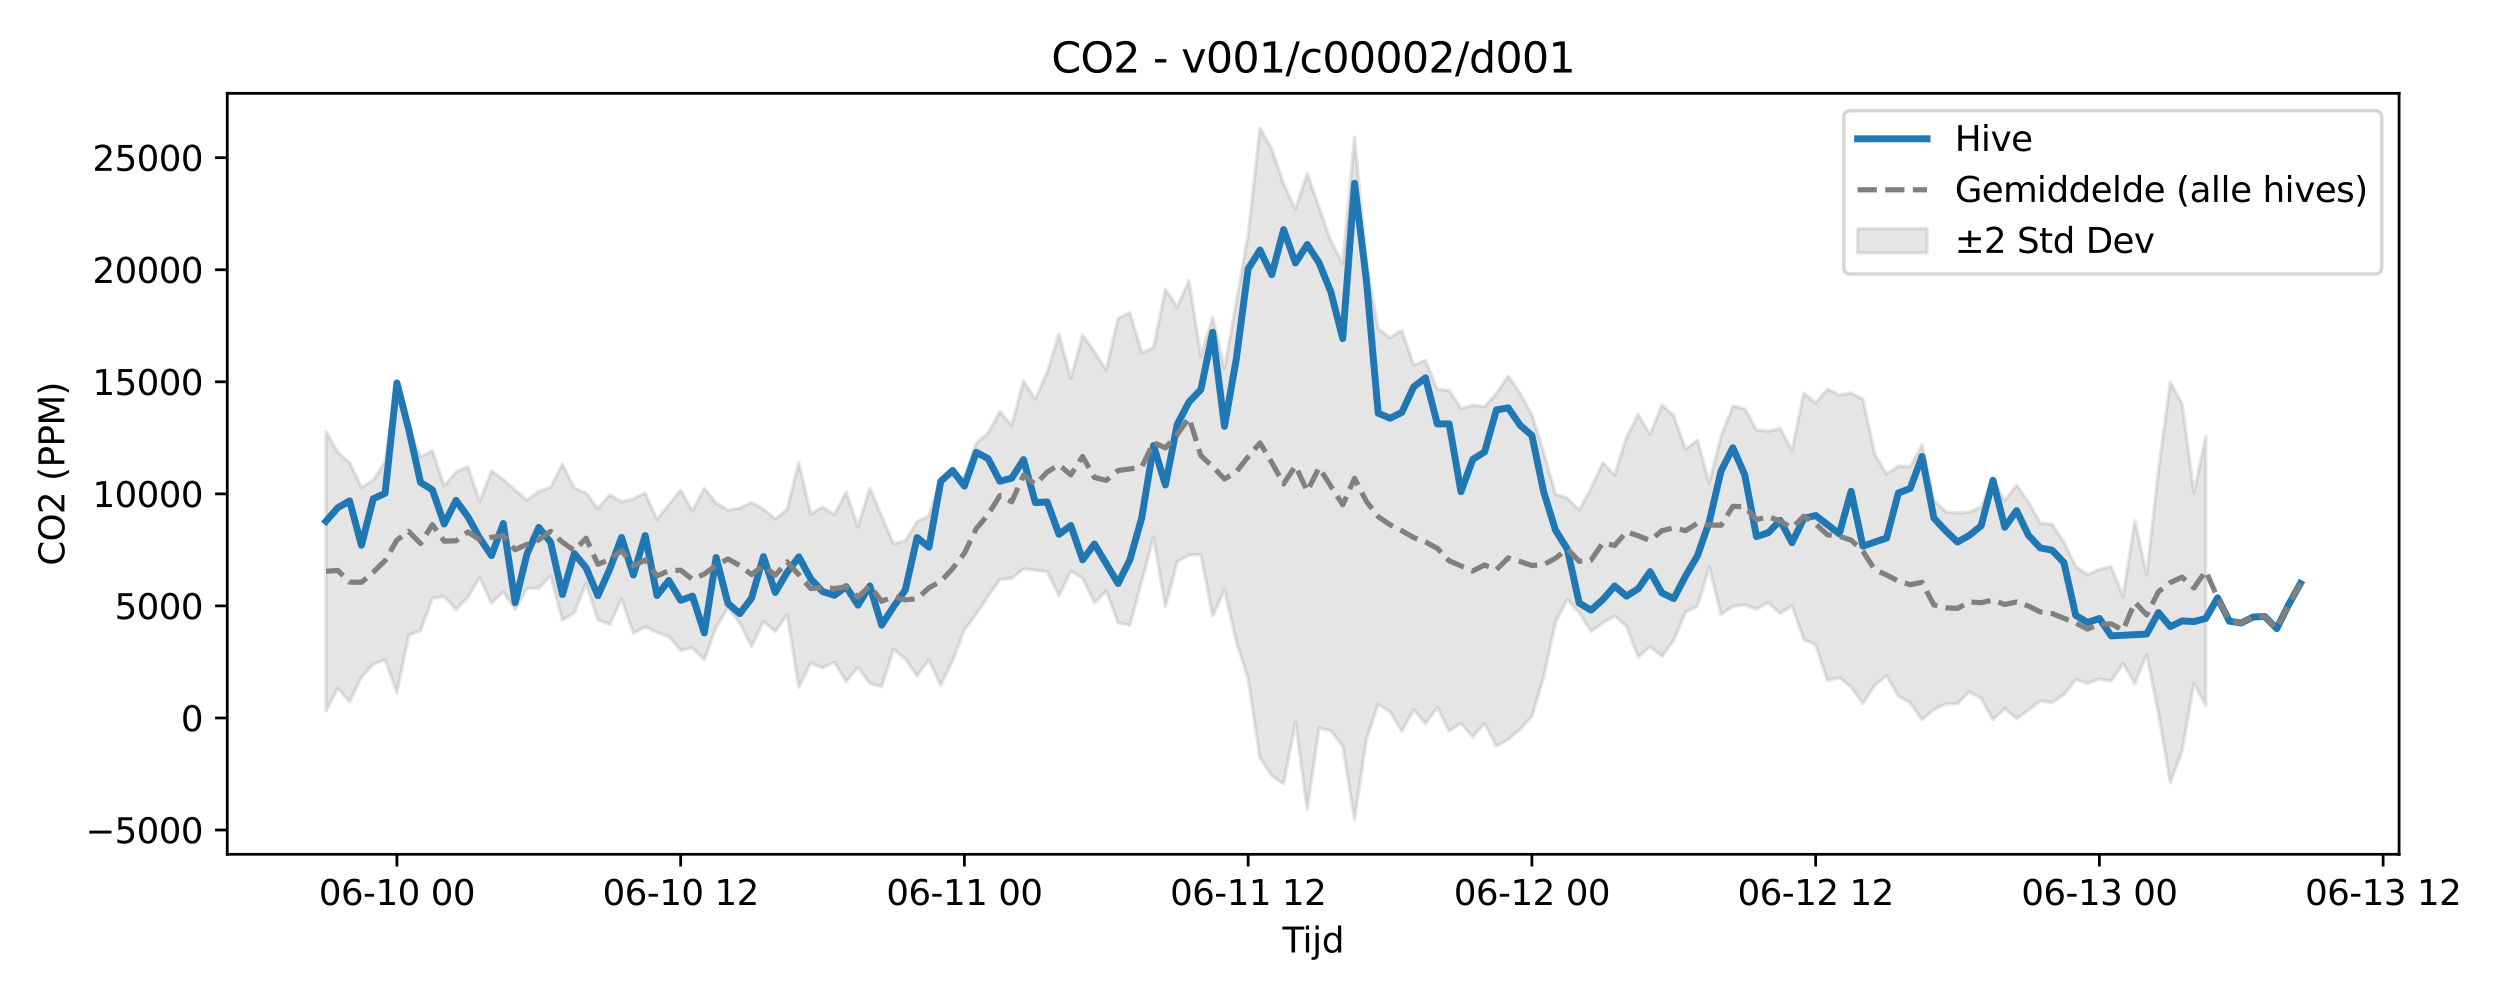 <?xml version="1.0" encoding="utf-8" standalone="no"?>
<!DOCTYPE svg PUBLIC "-//W3C//DTD SVG 1.1//EN"
  "http://www.w3.org/Graphics/SVG/1.1/DTD/svg11.dtd">
<svg xmlns:xlink="http://www.w3.org/1999/xlink" width="720pt" height="288pt" viewBox="0 0 720 288" xmlns="http://www.w3.org/2000/svg" version="1.1">
 <defs>
  <style type="text/css">*{stroke-linejoin: round; stroke-linecap: butt}</style>
 </defs>
 <g id="figure_1">
  <g id="patch_1">
   <path d="M 0 288 
L 720 288 
L 720 0 
L 0 0 
z
" style="fill: #ffffff"/>
  </g>
  <g id="axes_1">
   <g id="patch_2">
    <path d="M 65.45 246.04 
L 690.936 246.04 
L 690.936 26.88 
L 65.45 26.88 
z
" style="fill: #ffffff"/>
   </g>
   <g id="FillBetweenPolyCollection_1">
    <defs>
     <path id="mc5a13e7d8f" d="M 93.881 -163.714 
L 93.881 -83.22 
L 97.286 -89.719 
L 100.691 -85.913 
L 104.096 -92.959 
L 107.501 -96.705 
L 110.906 -98.048 
L 114.311 -88.462 
L 117.716 -105.051 
L 121.121 -106.446 
L 124.526 -115.63 
L 127.93 -116.232 
L 131.335 -112.45 
L 134.74 -115.993 
L 138.145 -121.655 
L 141.55 -114.295 
L 144.955 -117.542 
L 148.36 -112.461 
L 151.765 -118.574 
L 155.17 -118.573 
L 158.575 -122.231 
L 161.98 -109.398 
L 165.385 -111.501 
L 168.79 -119.966 
L 172.195 -109.494 
L 175.599 -108.139 
L 179.004 -115.425 
L 182.409 -105.657 
L 185.814 -107.45 
L 189.219 -105.893 
L 192.624 -104.692 
L 196.029 -100.757 
L 199.434 -101.395 
L 202.839 -98.008 
L 206.244 -107.343 
L 209.649 -112.953 
L 213.054 -108.597 
L 216.459 -101.781 
L 219.864 -109.017 
L 223.269 -106.128 
L 226.673 -111.037 
L 230.078 -90.12 
L 233.483 -97.076 
L 236.888 -95.622 
L 240.293 -97.276 
L 243.698 -91.741 
L 247.103 -95.83 
L 250.508 -91.153 
L 253.913 -90.254 
L 257.318 -100.965 
L 260.723 -98.223 
L 264.128 -93.38 
L 267.533 -97.934 
L 270.938 -90.638 
L 274.342 -97.667 
L 277.747 -106.684 
L 281.152 -111.089 
L 284.557 -116.275 
L 287.962 -121.079 
L 291.367 -121.437 
L 294.772 -124.173 
L 298.177 -123.781 
L 301.582 -123.364 
L 304.987 -116.416 
L 308.392 -123.534 
L 311.797 -121.498 
L 315.202 -114.367 
L 318.607 -117.801 
L 322.012 -108.666 
L 325.416 -107.972 
L 328.821 -120.616 
L 332.226 -133.316 
L 335.631 -113.282 
L 339.036 -126.2 
L 342.441 -128.179 
L 345.846 -128.191 
L 349.251 -110.651 
L 352.656 -118.142 
L 356.061 -103.223 
L 359.466 -92.496 
L 362.871 -69.696 
L 366.276 -64.666 
L 369.681 -62.239 
L 373.085 -79.957 
L 376.49 -55.011 
L 379.895 -78.392 
L 383.3 -77.546 
L 386.705 -73.177 
L 390.11 -51.922 
L 393.515 -75.005 
L 396.92 -85.092 
L 400.325 -83.055 
L 403.73 -77.421 
L 407.135 -83.582 
L 410.54 -79.598 
L 413.945 -84.281 
L 417.35 -77.422 
L 420.754 -79.65 
L 424.159 -75.801 
L 427.564 -79.687 
L 430.969 -73.108 
L 434.374 -75.015 
L 437.779 -77.904 
L 441.184 -81.676 
L 444.589 -93.076 
L 447.994 -108.819 
L 451.399 -115.348 
L 454.804 -111.6 
L 458.209 -106.134 
L 461.614 -108.563 
L 465.019 -110.634 
L 468.424 -107.655 
L 471.828 -98.771 
L 475.233 -101.799 
L 478.638 -98.973 
L 482.043 -103.654 
L 485.448 -111.756 
L 488.853 -113.401 
L 492.258 -124.785 
L 495.663 -111.068 
L 499.068 -113.334 
L 502.473 -113.804 
L 505.878 -112.538 
L 509.283 -114.497 
L 512.688 -111.329 
L 516.093 -113.607 
L 519.497 -103.821 
L 522.902 -102.284 
L 526.307 -92.008 
L 529.712 -92.876 
L 533.117 -90.093 
L 536.522 -85.402 
L 539.927 -90.636 
L 543.332 -93.378 
L 546.737 -87.522 
L 550.142 -85.632 
L 553.547 -80.746 
L 556.952 -83.663 
L 560.357 -85.271 
L 563.762 -85.357 
L 567.166 -88.766 
L 570.571 -86.881 
L 573.976 -80.733 
L 577.381 -84.007 
L 580.786 -81.026 
L 584.191 -83.49 
L 587.596 -86.19 
L 591.001 -85.645 
L 594.406 -88.001 
L 597.811 -92.258 
L 601.216 -91.213 
L 604.621 -92.446 
L 608.026 -91.807 
L 611.431 -96.909 
L 614.836 -91.158 
L 618.24 -99.425 
L 621.645 -82.544 
L 625.05 -62.528 
L 628.455 -71.83 
L 631.86 -91.227 
L 635.265 -84.871 
L 635.265 -162.261 
L 635.265 -162.261 
L 631.86 -146.15 
L 628.455 -171.734 
L 625.05 -177.921 
L 621.645 -152.632 
L 618.24 -122.42 
L 614.836 -138.018 
L 611.431 -116.06 
L 608.026 -124.844 
L 604.621 -124.009 
L 601.216 -122.461 
L 597.811 -124.852 
L 594.406 -131.909 
L 591.001 -136.998 
L 587.596 -137.354 
L 584.191 -143.431 
L 580.786 -148.259 
L 577.381 -143.815 
L 573.976 -149.661 
L 570.571 -141.977 
L 567.166 -140.536 
L 563.762 -140.228 
L 560.357 -140.643 
L 556.952 -143.904 
L 553.547 -159.85 
L 550.142 -153.591 
L 546.737 -153.787 
L 543.332 -151.448 
L 539.927 -157.179 
L 536.522 -173.07 
L 533.117 -174.824 
L 529.712 -174.232 
L 526.307 -175.935 
L 522.902 -171.914 
L 519.497 -174.825 
L 516.093 -158.313 
L 512.688 -164.585 
L 509.283 -163.812 
L 505.878 -164.189 
L 502.473 -170.283 
L 499.068 -171.023 
L 495.663 -162.359 
L 492.258 -148.821 
L 488.853 -161.242 
L 485.448 -158.556 
L 482.043 -168.297 
L 478.638 -171.347 
L 475.233 -162.874 
L 471.828 -168.583 
L 468.424 -162.036 
L 465.019 -151.157 
L 461.614 -154.72 
L 458.209 -147.27 
L 454.804 -141.106 
L 451.399 -144.491 
L 447.994 -145.648 
L 444.589 -157.707 
L 441.184 -168.566 
L 437.779 -174.713 
L 434.374 -179.682 
L 430.969 -174.726 
L 427.564 -170.892 
L 424.159 -171.31 
L 420.754 -170.341 
L 417.35 -175.572 
L 413.945 -175.903 
L 410.54 -184.232 
L 407.135 -182.8 
L 403.73 -192.86 
L 400.325 -190.712 
L 396.92 -193.347 
L 393.515 -212.213 
L 390.11 -248.52 
L 386.705 -212.056 
L 383.3 -218.574 
L 379.895 -228.282 
L 376.49 -238.042 
L 373.085 -227.746 
L 369.681 -235.054 
L 366.276 -244.946 
L 362.871 -251.158 
L 359.466 -220.424 
L 356.061 -201.003 
L 352.656 -181.959 
L 349.251 -196.606 
L 345.846 -185.353 
L 342.441 -207.194 
L 339.036 -199.543 
L 335.631 -204.684 
L 332.226 -187.857 
L 328.821 -186.425 
L 325.416 -197.906 
L 322.012 -196.319 
L 318.607 -181.488 
L 315.202 -186.629 
L 311.797 -191.543 
L 308.392 -178.943 
L 304.987 -191.816 
L 301.582 -180.768 
L 298.177 -173.107 
L 294.772 -178.162 
L 291.367 -165.482 
L 287.962 -169.464 
L 284.557 -163.301 
L 281.152 -160.363 
L 277.747 -150.656 
L 274.342 -150.837 
L 270.938 -150.455 
L 267.533 -139.494 
L 264.128 -137.759 
L 260.723 -132.231 
L 257.318 -131.363 
L 253.913 -139.393 
L 250.508 -147.418 
L 247.103 -136.262 
L 243.698 -146.226 
L 240.293 -139.749 
L 236.888 -141.965 
L 233.483 -139.939 
L 230.078 -154.752 
L 226.673 -141.346 
L 223.269 -138.514 
L 219.864 -141.375 
L 216.459 -143.241 
L 213.054 -141.664 
L 209.649 -141.074 
L 206.244 -143.122 
L 202.839 -147.345 
L 199.434 -140.862 
L 196.029 -146.812 
L 192.624 -142.6 
L 189.219 -138.37 
L 185.814 -146.004 
L 182.409 -144.327 
L 179.004 -143.481 
L 175.599 -145.54 
L 172.195 -141.504 
L 168.79 -146.01 
L 165.385 -147.397 
L 161.98 -154.323 
L 158.575 -147.706 
L 155.17 -146.436 
L 151.765 -143.962 
L 148.36 -146.854 
L 144.955 -149.885 
L 141.55 -152.333 
L 138.145 -143.501 
L 134.74 -153.59 
L 131.335 -152.058 
L 127.93 -148.065 
L 124.526 -158.19 
L 121.121 -156.49 
L 117.716 -164.799 
L 114.311 -176.457 
L 110.906 -155.068 
L 107.501 -149.703 
L 104.096 -147.623 
L 100.691 -154.805 
L 97.286 -157.713 
L 93.881 -163.714 
z
" style="stroke: #808080; stroke-opacity: 0.2"/>
    </defs>
    <g clip-path="url(#p5c943521e1)">
     <use xlink:href="#mc5a13e7d8f" x="0" y="288" style="fill: #808080; fill-opacity: 0.2; stroke: #808080; stroke-opacity: 0.2"/>
    </g>
   </g>
   <g id="matplotlib.axis_1">
    <g id="xtick_1">
     <g id="line2d_1">
      <defs>
       <path id="m205875ccd3" d="M 0 0 
L 0 3.5 
" style="stroke: #000000; stroke-width: 0.8"/>
      </defs>
      <g>
       <use xlink:href="#m205875ccd3" x="114.311" y="246.04" style="stroke: #000000; stroke-width: 0.8"/>
      </g>
     </g>
     <g id="text_1">
      <!-- 06-10 00 -->
      <g transform="translate(91.83 260.638) scale(0.1 -0.1)">
       <defs>
        <path id="DejaVuSans-30" d="M 2034 4250 
Q 1547 4250 1301 3770 
Q 1056 3291 1056 2328 
Q 1056 1369 1301 889 
Q 1547 409 2034 409 
Q 2525 409 2770 889 
Q 3016 1369 3016 2328 
Q 3016 3291 2770 3770 
Q 2525 4250 2034 4250 
z
M 2034 4750 
Q 2819 4750 3233 4129 
Q 3647 3509 3647 2328 
Q 3647 1150 3233 529 
Q 2819 -91 2034 -91 
Q 1250 -91 836 529 
Q 422 1150 422 2328 
Q 422 3509 836 4129 
Q 1250 4750 2034 4750 
z
" transform="scale(0.016)"/>
        <path id="DejaVuSans-36" d="M 2113 2584 
Q 1688 2584 1439 2293 
Q 1191 2003 1191 1497 
Q 1191 994 1439 701 
Q 1688 409 2113 409 
Q 2538 409 2786 701 
Q 3034 994 3034 1497 
Q 3034 2003 2786 2293 
Q 2538 2584 2113 2584 
z
M 3366 4563 
L 3366 3988 
Q 3128 4100 2886 4159 
Q 2644 4219 2406 4219 
Q 1781 4219 1451 3797 
Q 1122 3375 1075 2522 
Q 1259 2794 1537 2939 
Q 1816 3084 2150 3084 
Q 2853 3084 3261 2657 
Q 3669 2231 3669 1497 
Q 3669 778 3244 343 
Q 2819 -91 2113 -91 
Q 1303 -91 875 529 
Q 447 1150 447 2328 
Q 447 3434 972 4092 
Q 1497 4750 2381 4750 
Q 2619 4750 2861 4703 
Q 3103 4656 3366 4563 
z
" transform="scale(0.016)"/>
        <path id="DejaVuSans-2d" d="M 313 2009 
L 1997 2009 
L 1997 1497 
L 313 1497 
L 313 2009 
z
" transform="scale(0.016)"/>
        <path id="DejaVuSans-31" d="M 794 531 
L 1825 531 
L 1825 4091 
L 703 3866 
L 703 4441 
L 1819 4666 
L 2450 4666 
L 2450 531 
L 3481 531 
L 3481 0 
L 794 0 
L 794 531 
z
" transform="scale(0.016)"/>
        <path id="DejaVuSans-20" transform="scale(0.016)"/>
       </defs>
       <use xlink:href="#DejaVuSans-30"/>
       <use xlink:href="#DejaVuSans-36" transform="translate(63.623 0)"/>
       <use xlink:href="#DejaVuSans-2d" transform="translate(127.246 0)"/>
       <use xlink:href="#DejaVuSans-31" transform="translate(163.33 0)"/>
       <use xlink:href="#DejaVuSans-30" transform="translate(226.953 0)"/>
       <use xlink:href="#DejaVuSans-20" transform="translate(290.576 0)"/>
       <use xlink:href="#DejaVuSans-30" transform="translate(322.363 0)"/>
       <use xlink:href="#DejaVuSans-30" transform="translate(385.986 0)"/>
      </g>
     </g>
    </g>
    <g id="xtick_2">
     <g id="line2d_2">
      <g>
       <use xlink:href="#m205875ccd3" x="196.029" y="246.04" style="stroke: #000000; stroke-width: 0.8"/>
      </g>
     </g>
     <g id="text_2">
      <!-- 06-10 12 -->
      <g transform="translate(173.549 260.638) scale(0.1 -0.1)">
       <defs>
        <path id="DejaVuSans-32" d="M 1228 531 
L 3431 531 
L 3431 0 
L 469 0 
L 469 531 
Q 828 903 1448 1529 
Q 2069 2156 2228 2338 
Q 2531 2678 2651 2914 
Q 2772 3150 2772 3378 
Q 2772 3750 2511 3984 
Q 2250 4219 1831 4219 
Q 1534 4219 1204 4116 
Q 875 4013 500 3803 
L 500 4441 
Q 881 4594 1212 4672 
Q 1544 4750 1819 4750 
Q 2544 4750 2975 4387 
Q 3406 4025 3406 3419 
Q 3406 3131 3298 2873 
Q 3191 2616 2906 2266 
Q 2828 2175 2409 1742 
Q 1991 1309 1228 531 
z
" transform="scale(0.016)"/>
       </defs>
       <use xlink:href="#DejaVuSans-30"/>
       <use xlink:href="#DejaVuSans-36" transform="translate(63.623 0)"/>
       <use xlink:href="#DejaVuSans-2d" transform="translate(127.246 0)"/>
       <use xlink:href="#DejaVuSans-31" transform="translate(163.33 0)"/>
       <use xlink:href="#DejaVuSans-30" transform="translate(226.953 0)"/>
       <use xlink:href="#DejaVuSans-20" transform="translate(290.576 0)"/>
       <use xlink:href="#DejaVuSans-31" transform="translate(322.363 0)"/>
       <use xlink:href="#DejaVuSans-32" transform="translate(385.986 0)"/>
      </g>
     </g>
    </g>
    <g id="xtick_3">
     <g id="line2d_3">
      <g>
       <use xlink:href="#m205875ccd3" x="277.747" y="246.04" style="stroke: #000000; stroke-width: 0.8"/>
      </g>
     </g>
     <g id="text_3">
      <!-- 06-11 00 -->
      <g transform="translate(255.267 260.638) scale(0.1 -0.1)">
       <use xlink:href="#DejaVuSans-30"/>
       <use xlink:href="#DejaVuSans-36" transform="translate(63.623 0)"/>
       <use xlink:href="#DejaVuSans-2d" transform="translate(127.246 0)"/>
       <use xlink:href="#DejaVuSans-31" transform="translate(163.33 0)"/>
       <use xlink:href="#DejaVuSans-31" transform="translate(226.953 0)"/>
       <use xlink:href="#DejaVuSans-20" transform="translate(290.576 0)"/>
       <use xlink:href="#DejaVuSans-30" transform="translate(322.363 0)"/>
       <use xlink:href="#DejaVuSans-30" transform="translate(385.986 0)"/>
      </g>
     </g>
    </g>
    <g id="xtick_4">
     <g id="line2d_4">
      <g>
       <use xlink:href="#m205875ccd3" x="359.466" y="246.04" style="stroke: #000000; stroke-width: 0.8"/>
      </g>
     </g>
     <g id="text_4">
      <!-- 06-11 12 -->
      <g transform="translate(336.985 260.638) scale(0.1 -0.1)">
       <use xlink:href="#DejaVuSans-30"/>
       <use xlink:href="#DejaVuSans-36" transform="translate(63.623 0)"/>
       <use xlink:href="#DejaVuSans-2d" transform="translate(127.246 0)"/>
       <use xlink:href="#DejaVuSans-31" transform="translate(163.33 0)"/>
       <use xlink:href="#DejaVuSans-31" transform="translate(226.953 0)"/>
       <use xlink:href="#DejaVuSans-20" transform="translate(290.576 0)"/>
       <use xlink:href="#DejaVuSans-31" transform="translate(322.363 0)"/>
       <use xlink:href="#DejaVuSans-32" transform="translate(385.986 0)"/>
      </g>
     </g>
    </g>
    <g id="xtick_5">
     <g id="line2d_5">
      <g>
       <use xlink:href="#m205875ccd3" x="441.184" y="246.04" style="stroke: #000000; stroke-width: 0.8"/>
      </g>
     </g>
     <g id="text_5">
      <!-- 06-12 00 -->
      <g transform="translate(418.704 260.638) scale(0.1 -0.1)">
       <use xlink:href="#DejaVuSans-30"/>
       <use xlink:href="#DejaVuSans-36" transform="translate(63.623 0)"/>
       <use xlink:href="#DejaVuSans-2d" transform="translate(127.246 0)"/>
       <use xlink:href="#DejaVuSans-31" transform="translate(163.33 0)"/>
       <use xlink:href="#DejaVuSans-32" transform="translate(226.953 0)"/>
       <use xlink:href="#DejaVuSans-20" transform="translate(290.576 0)"/>
       <use xlink:href="#DejaVuSans-30" transform="translate(322.363 0)"/>
       <use xlink:href="#DejaVuSans-30" transform="translate(385.986 0)"/>
      </g>
     </g>
    </g>
    <g id="xtick_6">
     <g id="line2d_6">
      <g>
       <use xlink:href="#m205875ccd3" x="522.902" y="246.04" style="stroke: #000000; stroke-width: 0.8"/>
      </g>
     </g>
     <g id="text_6">
      <!-- 06-12 12 -->
      <g transform="translate(500.422 260.638) scale(0.1 -0.1)">
       <use xlink:href="#DejaVuSans-30"/>
       <use xlink:href="#DejaVuSans-36" transform="translate(63.623 0)"/>
       <use xlink:href="#DejaVuSans-2d" transform="translate(127.246 0)"/>
       <use xlink:href="#DejaVuSans-31" transform="translate(163.33 0)"/>
       <use xlink:href="#DejaVuSans-32" transform="translate(226.953 0)"/>
       <use xlink:href="#DejaVuSans-20" transform="translate(290.576 0)"/>
       <use xlink:href="#DejaVuSans-31" transform="translate(322.363 0)"/>
       <use xlink:href="#DejaVuSans-32" transform="translate(385.986 0)"/>
      </g>
     </g>
    </g>
    <g id="xtick_7">
     <g id="line2d_7">
      <g>
       <use xlink:href="#m205875ccd3" x="604.621" y="246.04" style="stroke: #000000; stroke-width: 0.8"/>
      </g>
     </g>
     <g id="text_7">
      <!-- 06-13 00 -->
      <g transform="translate(582.14 260.638) scale(0.1 -0.1)">
       <defs>
        <path id="DejaVuSans-33" d="M 2597 2516 
Q 3050 2419 3304 2112 
Q 3559 1806 3559 1356 
Q 3559 666 3084 287 
Q 2609 -91 1734 -91 
Q 1441 -91 1130 -33 
Q 819 25 488 141 
L 488 750 
Q 750 597 1062 519 
Q 1375 441 1716 441 
Q 2309 441 2620 675 
Q 2931 909 2931 1356 
Q 2931 1769 2642 2001 
Q 2353 2234 1838 2234 
L 1294 2234 
L 1294 2753 
L 1863 2753 
Q 2328 2753 2575 2939 
Q 2822 3125 2822 3475 
Q 2822 3834 2567 4026 
Q 2313 4219 1838 4219 
Q 1578 4219 1281 4162 
Q 984 4106 628 3988 
L 628 4550 
Q 988 4650 1302 4700 
Q 1616 4750 1894 4750 
Q 2613 4750 3031 4423 
Q 3450 4097 3450 3541 
Q 3450 3153 3228 2886 
Q 3006 2619 2597 2516 
z
" transform="scale(0.016)"/>
       </defs>
       <use xlink:href="#DejaVuSans-30"/>
       <use xlink:href="#DejaVuSans-36" transform="translate(63.623 0)"/>
       <use xlink:href="#DejaVuSans-2d" transform="translate(127.246 0)"/>
       <use xlink:href="#DejaVuSans-31" transform="translate(163.33 0)"/>
       <use xlink:href="#DejaVuSans-33" transform="translate(226.953 0)"/>
       <use xlink:href="#DejaVuSans-20" transform="translate(290.576 0)"/>
       <use xlink:href="#DejaVuSans-30" transform="translate(322.363 0)"/>
       <use xlink:href="#DejaVuSans-30" transform="translate(385.986 0)"/>
      </g>
     </g>
    </g>
    <g id="xtick_8">
     <g id="line2d_8">
      <g>
       <use xlink:href="#m205875ccd3" x="686.339" y="246.04" style="stroke: #000000; stroke-width: 0.8"/>
      </g>
     </g>
     <g id="text_8">
      <!-- 06-13 12 -->
      <g transform="translate(663.859 260.638) scale(0.1 -0.1)">
       <use xlink:href="#DejaVuSans-30"/>
       <use xlink:href="#DejaVuSans-36" transform="translate(63.623 0)"/>
       <use xlink:href="#DejaVuSans-2d" transform="translate(127.246 0)"/>
       <use xlink:href="#DejaVuSans-31" transform="translate(163.33 0)"/>
       <use xlink:href="#DejaVuSans-33" transform="translate(226.953 0)"/>
       <use xlink:href="#DejaVuSans-20" transform="translate(290.576 0)"/>
       <use xlink:href="#DejaVuSans-31" transform="translate(322.363 0)"/>
       <use xlink:href="#DejaVuSans-32" transform="translate(385.986 0)"/>
      </g>
     </g>
    </g>
    <g id="text_9">
     <!-- Tijd -->
     <g transform="translate(369.343 274.317) scale(0.1 -0.1)">
      <defs>
       <path id="DejaVuSans-54" d="M -19 4666 
L 3928 4666 
L 3928 4134 
L 2272 4134 
L 2272 0 
L 1638 0 
L 1638 4134 
L -19 4134 
L -19 4666 
z
" transform="scale(0.016)"/>
       <path id="DejaVuSans-69" d="M 603 3500 
L 1178 3500 
L 1178 0 
L 603 0 
L 603 3500 
z
M 603 4863 
L 1178 4863 
L 1178 4134 
L 603 4134 
L 603 4863 
z
" transform="scale(0.016)"/>
       <path id="DejaVuSans-6a" d="M 603 3500 
L 1178 3500 
L 1178 -63 
Q 1178 -731 923 -1031 
Q 669 -1331 103 -1331 
L -116 -1331 
L -116 -844 
L 38 -844 
Q 366 -844 484 -692 
Q 603 -541 603 -63 
L 603 3500 
z
M 603 4863 
L 1178 4863 
L 1178 4134 
L 603 4134 
L 603 4863 
z
" transform="scale(0.016)"/>
       <path id="DejaVuSans-64" d="M 2906 2969 
L 2906 4863 
L 3481 4863 
L 3481 0 
L 2906 0 
L 2906 525 
Q 2725 213 2448 61 
Q 2172 -91 1784 -91 
Q 1150 -91 751 415 
Q 353 922 353 1747 
Q 353 2572 751 3078 
Q 1150 3584 1784 3584 
Q 2172 3584 2448 3432 
Q 2725 3281 2906 2969 
z
M 947 1747 
Q 947 1113 1208 752 
Q 1469 391 1925 391 
Q 2381 391 2643 752 
Q 2906 1113 2906 1747 
Q 2906 2381 2643 2742 
Q 2381 3103 1925 3103 
Q 1469 3103 1208 2742 
Q 947 2381 947 1747 
z
" transform="scale(0.016)"/>
      </defs>
      <use xlink:href="#DejaVuSans-54"/>
      <use xlink:href="#DejaVuSans-69" transform="translate(57.959 0)"/>
      <use xlink:href="#DejaVuSans-6a" transform="translate(85.742 0)"/>
      <use xlink:href="#DejaVuSans-64" transform="translate(113.525 0)"/>
     </g>
    </g>
   </g>
   <g id="matplotlib.axis_2">
    <g id="ytick_1">
     <g id="line2d_9">
      <defs>
       <path id="mdbbc754184" d="M 0 0 
L -3.5 0 
" style="stroke: #000000; stroke-width: 0.8"/>
      </defs>
      <g>
       <use xlink:href="#mdbbc754184" x="65.45" y="239.047" style="stroke: #000000; stroke-width: 0.8"/>
      </g>
     </g>
     <g id="text_10">
      <!-- −5000 -->
      <g transform="translate(24.62 242.846) scale(0.1 -0.1)">
       <defs>
        <path id="DejaVuSans-2212" d="M 678 2272 
L 4684 2272 
L 4684 1741 
L 678 1741 
L 678 2272 
z
" transform="scale(0.016)"/>
        <path id="DejaVuSans-35" d="M 691 4666 
L 3169 4666 
L 3169 4134 
L 1269 4134 
L 1269 2991 
Q 1406 3038 1543 3061 
Q 1681 3084 1819 3084 
Q 2600 3084 3056 2656 
Q 3513 2228 3513 1497 
Q 3513 744 3044 326 
Q 2575 -91 1722 -91 
Q 1428 -91 1123 -41 
Q 819 9 494 109 
L 494 744 
Q 775 591 1075 516 
Q 1375 441 1709 441 
Q 2250 441 2565 725 
Q 2881 1009 2881 1497 
Q 2881 1984 2565 2268 
Q 2250 2553 1709 2553 
Q 1456 2553 1204 2497 
Q 953 2441 691 2322 
L 691 4666 
z
" transform="scale(0.016)"/>
       </defs>
       <use xlink:href="#DejaVuSans-2212"/>
       <use xlink:href="#DejaVuSans-35" transform="translate(83.789 0)"/>
       <use xlink:href="#DejaVuSans-30" transform="translate(147.412 0)"/>
       <use xlink:href="#DejaVuSans-30" transform="translate(211.035 0)"/>
       <use xlink:href="#DejaVuSans-30" transform="translate(274.658 0)"/>
      </g>
     </g>
    </g>
    <g id="ytick_2">
     <g id="line2d_10">
      <g>
       <use xlink:href="#mdbbc754184" x="65.45" y="206.774" style="stroke: #000000; stroke-width: 0.8"/>
      </g>
     </g>
     <g id="text_11">
      <!-- 0 -->
      <g transform="translate(52.087 210.573) scale(0.1 -0.1)">
       <use xlink:href="#DejaVuSans-30"/>
      </g>
     </g>
    </g>
    <g id="ytick_3">
     <g id="line2d_11">
      <g>
       <use xlink:href="#mdbbc754184" x="65.45" y="174.5" style="stroke: #000000; stroke-width: 0.8"/>
      </g>
     </g>
     <g id="text_12">
      <!-- 5000 -->
      <g transform="translate(33 178.299) scale(0.1 -0.1)">
       <use xlink:href="#DejaVuSans-35"/>
       <use xlink:href="#DejaVuSans-30" transform="translate(63.623 0)"/>
       <use xlink:href="#DejaVuSans-30" transform="translate(127.246 0)"/>
       <use xlink:href="#DejaVuSans-30" transform="translate(190.869 0)"/>
      </g>
     </g>
    </g>
    <g id="ytick_4">
     <g id="line2d_12">
      <g>
       <use xlink:href="#mdbbc754184" x="65.45" y="142.227" style="stroke: #000000; stroke-width: 0.8"/>
      </g>
     </g>
     <g id="text_13">
      <!-- 10000 -->
      <g transform="translate(26.637 146.026) scale(0.1 -0.1)">
       <use xlink:href="#DejaVuSans-31"/>
       <use xlink:href="#DejaVuSans-30" transform="translate(63.623 0)"/>
       <use xlink:href="#DejaVuSans-30" transform="translate(127.246 0)"/>
       <use xlink:href="#DejaVuSans-30" transform="translate(190.869 0)"/>
       <use xlink:href="#DejaVuSans-30" transform="translate(254.492 0)"/>
      </g>
     </g>
    </g>
    <g id="ytick_5">
     <g id="line2d_13">
      <g>
       <use xlink:href="#mdbbc754184" x="65.45" y="109.953" style="stroke: #000000; stroke-width: 0.8"/>
      </g>
     </g>
     <g id="text_14">
      <!-- 15000 -->
      <g transform="translate(26.637 113.752) scale(0.1 -0.1)">
       <use xlink:href="#DejaVuSans-31"/>
       <use xlink:href="#DejaVuSans-35" transform="translate(63.623 0)"/>
       <use xlink:href="#DejaVuSans-30" transform="translate(127.246 0)"/>
       <use xlink:href="#DejaVuSans-30" transform="translate(190.869 0)"/>
       <use xlink:href="#DejaVuSans-30" transform="translate(254.492 0)"/>
      </g>
     </g>
    </g>
    <g id="ytick_6">
     <g id="line2d_14">
      <g>
       <use xlink:href="#mdbbc754184" x="65.45" y="77.679" style="stroke: #000000; stroke-width: 0.8"/>
      </g>
     </g>
     <g id="text_15">
      <!-- 20000 -->
      <g transform="translate(26.637 81.479) scale(0.1 -0.1)">
       <use xlink:href="#DejaVuSans-32"/>
       <use xlink:href="#DejaVuSans-30" transform="translate(63.623 0)"/>
       <use xlink:href="#DejaVuSans-30" transform="translate(127.246 0)"/>
       <use xlink:href="#DejaVuSans-30" transform="translate(190.869 0)"/>
       <use xlink:href="#DejaVuSans-30" transform="translate(254.492 0)"/>
      </g>
     </g>
    </g>
    <g id="ytick_7">
     <g id="line2d_15">
      <g>
       <use xlink:href="#mdbbc754184" x="65.45" y="45.406" style="stroke: #000000; stroke-width: 0.8"/>
      </g>
     </g>
     <g id="text_16">
      <!-- 25000 -->
      <g transform="translate(26.637 49.205) scale(0.1 -0.1)">
       <use xlink:href="#DejaVuSans-32"/>
       <use xlink:href="#DejaVuSans-35" transform="translate(63.623 0)"/>
       <use xlink:href="#DejaVuSans-30" transform="translate(127.246 0)"/>
       <use xlink:href="#DejaVuSans-30" transform="translate(190.869 0)"/>
       <use xlink:href="#DejaVuSans-30" transform="translate(254.492 0)"/>
      </g>
     </g>
    </g>
    <g id="text_17">
     <!-- CO2 (PPM) -->
     <g transform="translate(18.541 162.903) rotate(-90) scale(0.1 -0.1)">
      <defs>
       <path id="DejaVuSans-43" d="M 4122 4306 
L 4122 3641 
Q 3803 3938 3442 4084 
Q 3081 4231 2675 4231 
Q 1875 4231 1450 3742 
Q 1025 3253 1025 2328 
Q 1025 1406 1450 917 
Q 1875 428 2675 428 
Q 3081 428 3442 575 
Q 3803 722 4122 1019 
L 4122 359 
Q 3791 134 3420 21 
Q 3050 -91 2638 -91 
Q 1578 -91 968 557 
Q 359 1206 359 2328 
Q 359 3453 968 4101 
Q 1578 4750 2638 4750 
Q 3056 4750 3426 4639 
Q 3797 4528 4122 4306 
z
" transform="scale(0.016)"/>
       <path id="DejaVuSans-4f" d="M 2522 4238 
Q 1834 4238 1429 3725 
Q 1025 3213 1025 2328 
Q 1025 1447 1429 934 
Q 1834 422 2522 422 
Q 3209 422 3611 934 
Q 4013 1447 4013 2328 
Q 4013 3213 3611 3725 
Q 3209 4238 2522 4238 
z
M 2522 4750 
Q 3503 4750 4090 4092 
Q 4678 3434 4678 2328 
Q 4678 1225 4090 567 
Q 3503 -91 2522 -91 
Q 1538 -91 948 565 
Q 359 1222 359 2328 
Q 359 3434 948 4092 
Q 1538 4750 2522 4750 
z
" transform="scale(0.016)"/>
       <path id="DejaVuSans-28" d="M 1984 4856 
Q 1566 4138 1362 3434 
Q 1159 2731 1159 2009 
Q 1159 1288 1364 580 
Q 1569 -128 1984 -844 
L 1484 -844 
Q 1016 -109 783 600 
Q 550 1309 550 2009 
Q 550 2706 781 3412 
Q 1013 4119 1484 4856 
L 1984 4856 
z
" transform="scale(0.016)"/>
       <path id="DejaVuSans-50" d="M 1259 4147 
L 1259 2394 
L 2053 2394 
Q 2494 2394 2734 2622 
Q 2975 2850 2975 3272 
Q 2975 3691 2734 3919 
Q 2494 4147 2053 4147 
L 1259 4147 
z
M 628 4666 
L 2053 4666 
Q 2838 4666 3239 4311 
Q 3641 3956 3641 3272 
Q 3641 2581 3239 2228 
Q 2838 1875 2053 1875 
L 1259 1875 
L 1259 0 
L 628 0 
L 628 4666 
z
" transform="scale(0.016)"/>
       <path id="DejaVuSans-4d" d="M 628 4666 
L 1569 4666 
L 2759 1491 
L 3956 4666 
L 4897 4666 
L 4897 0 
L 4281 0 
L 4281 4097 
L 3078 897 
L 2444 897 
L 1241 4097 
L 1241 0 
L 628 0 
L 628 4666 
z
" transform="scale(0.016)"/>
       <path id="DejaVuSans-29" d="M 513 4856 
L 1013 4856 
Q 1481 4119 1714 3412 
Q 1947 2706 1947 2009 
Q 1947 1309 1714 600 
Q 1481 -109 1013 -844 
L 513 -844 
Q 928 -128 1133 580 
Q 1338 1288 1338 2009 
Q 1338 2731 1133 3434 
Q 928 4138 513 4856 
z
" transform="scale(0.016)"/>
      </defs>
      <use xlink:href="#DejaVuSans-43"/>
      <use xlink:href="#DejaVuSans-4f" transform="translate(69.824 0)"/>
      <use xlink:href="#DejaVuSans-32" transform="translate(148.535 0)"/>
      <use xlink:href="#DejaVuSans-20" transform="translate(212.158 0)"/>
      <use xlink:href="#DejaVuSans-28" transform="translate(243.945 0)"/>
      <use xlink:href="#DejaVuSans-50" transform="translate(282.959 0)"/>
      <use xlink:href="#DejaVuSans-50" transform="translate(343.262 0)"/>
      <use xlink:href="#DejaVuSans-4d" transform="translate(403.564 0)"/>
      <use xlink:href="#DejaVuSans-29" transform="translate(489.844 0)"/>
     </g>
    </g>
   </g>
   <g id="line2d_16">
    <path d="M 93.881 150.124 
L 97.286 146.209 
L 100.691 144.271 
L 104.096 157.042 
L 107.501 143.629 
L 110.906 142.082 
L 114.311 110.31 
L 117.716 123.691 
L 121.121 138.941 
L 124.526 141.075 
L 127.93 150.912 
L 131.335 144.108 
L 134.74 148.81 
L 138.145 154.977 
L 141.55 160.009 
L 144.955 150.776 
L 148.36 173.56 
L 151.765 159.54 
L 155.17 151.909 
L 158.575 156.153 
L 161.98 171.221 
L 165.385 159.422 
L 168.79 163.534 
L 172.195 171.553 
L 175.599 163.96 
L 179.004 154.774 
L 182.409 165.593 
L 185.814 154.229 
L 189.219 171.503 
L 192.624 167.184 
L 196.029 172.891 
L 199.434 171.686 
L 202.839 182.269 
L 206.244 160.56 
L 209.649 173.797 
L 213.054 176.714 
L 216.459 172.251 
L 219.864 160.313 
L 223.269 170.624 
L 226.673 164.857 
L 230.078 160.374 
L 233.483 166.69 
L 236.888 170.356 
L 240.293 171.443 
L 243.698 168.96 
L 247.103 174.268 
L 250.508 168.751 
L 253.913 180.023 
L 257.318 174.767 
L 260.723 169.919 
L 264.128 154.813 
L 267.533 157.6 
L 270.938 138.616 
L 274.342 135.488 
L 277.747 139.987 
L 281.152 130.26 
L 284.557 132.071 
L 287.962 138.588 
L 291.367 137.705 
L 294.772 132.355 
L 298.177 144.759 
L 301.582 144.563 
L 304.987 153.892 
L 308.392 151.343 
L 311.797 161.227 
L 315.202 156.669 
L 322.012 168.042 
L 325.416 161.188 
L 328.821 149.127 
L 332.226 128.314 
L 335.631 139.68 
L 339.036 122.23 
L 342.441 115.759 
L 345.846 112.204 
L 349.251 95.701 
L 352.656 122.785 
L 356.061 103.322 
L 359.466 77.428 
L 362.871 72.01 
L 366.276 79.125 
L 369.681 66.129 
L 373.085 75.73 
L 376.49 70.424 
L 379.895 75.701 
L 383.3 84.113 
L 386.705 97.506 
L 390.11 52.786 
L 393.515 80.649 
L 396.92 118.996 
L 400.325 120.461 
L 403.73 118.757 
L 407.135 111.415 
L 410.54 108.814 
L 413.945 122.096 
L 417.35 122.066 
L 420.754 141.613 
L 424.159 132.304 
L 427.564 130.158 
L 430.969 118.047 
L 434.374 117.464 
L 437.779 122.449 
L 441.184 125.423 
L 444.589 141.71 
L 447.994 152.696 
L 451.399 158.168 
L 454.804 173.691 
L 458.209 175.726 
L 461.614 172.673 
L 465.019 168.772 
L 468.424 171.679 
L 471.828 169.546 
L 475.233 164.624 
L 478.638 170.776 
L 482.043 172.385 
L 485.448 165.864 
L 488.853 160.067 
L 492.258 150.33 
L 495.663 135.617 
L 499.068 128.959 
L 502.473 136.711 
L 505.878 154.555 
L 509.283 153.416 
L 512.688 149.862 
L 516.093 156.298 
L 519.497 149.307 
L 522.902 148.462 
L 529.712 153.729 
L 533.117 141.494 
L 536.522 157.289 
L 543.332 154.946 
L 546.737 141.965 
L 550.142 140.682 
L 553.547 131.476 
L 556.952 149.198 
L 560.357 152.874 
L 563.762 156.107 
L 567.166 154.187 
L 570.571 151.44 
L 573.976 138.331 
L 577.381 151.853 
L 580.786 147.057 
L 584.191 154.148 
L 587.596 157.8 
L 591.001 158.454 
L 594.406 162.032 
L 597.811 177.25 
L 601.216 179.255 
L 604.621 178.121 
L 608.026 183.13 
L 618.24 182.614 
L 621.645 176.424 
L 625.05 180.474 
L 628.455 178.838 
L 631.86 179.021 
L 635.265 178.115 
L 638.67 172.183 
L 642.075 178.915 
L 645.48 179.428 
L 648.885 177.708 
L 652.29 177.573 
L 655.695 181.042 
L 659.1 174.195 
L 662.505 168.055 
L 662.505 168.055 
" clip-path="url(#p5c943521e1)" style="fill: none; stroke: #1f77b4; stroke-width: 2; stroke-linecap: square"/>
   </g>
   <g id="line2d_17">
    <path d="M 93.881 164.533 
L 97.286 164.284 
L 100.691 167.641 
L 104.096 167.709 
L 107.501 164.796 
L 110.906 161.442 
L 114.311 155.541 
L 117.716 153.075 
L 121.121 156.532 
L 124.526 151.09 
L 127.93 155.851 
L 131.335 155.746 
L 134.74 153.209 
L 138.145 155.422 
L 141.55 154.686 
L 144.955 154.287 
L 148.36 158.343 
L 151.765 156.732 
L 155.17 155.496 
L 158.575 153.032 
L 161.98 156.14 
L 165.385 158.551 
L 168.79 155.012 
L 172.195 162.501 
L 175.599 161.161 
L 179.004 158.547 
L 182.409 163.008 
L 185.814 161.273 
L 189.219 165.869 
L 192.624 164.354 
L 196.029 164.215 
L 199.434 166.871 
L 202.839 165.324 
L 206.244 162.768 
L 209.649 160.986 
L 213.054 162.87 
L 216.459 165.489 
L 219.864 162.804 
L 223.269 165.679 
L 226.673 161.809 
L 230.078 165.564 
L 233.483 169.493 
L 236.888 169.206 
L 240.293 169.488 
L 243.698 169.016 
L 247.103 171.954 
L 250.508 168.715 
L 253.913 173.177 
L 257.318 171.836 
L 260.723 172.773 
L 264.128 172.431 
L 267.533 169.286 
L 270.938 167.453 
L 274.342 163.748 
L 277.747 159.33 
L 281.152 152.274 
L 284.557 148.212 
L 287.962 142.729 
L 291.367 144.54 
L 294.772 136.833 
L 298.177 139.556 
L 301.582 135.934 
L 304.987 133.884 
L 308.392 136.761 
L 311.797 131.479 
L 315.202 137.502 
L 318.607 138.356 
L 322.012 135.508 
L 325.416 135.061 
L 328.821 134.479 
L 332.226 127.414 
L 335.631 129.017 
L 339.036 125.129 
L 342.441 120.314 
L 345.846 131.228 
L 349.251 134.372 
L 352.656 137.95 
L 356.061 135.887 
L 359.466 131.54 
L 362.871 127.573 
L 366.276 133.194 
L 369.681 139.353 
L 373.085 134.149 
L 376.49 141.473 
L 379.895 134.663 
L 386.705 145.384 
L 390.11 137.779 
L 393.515 144.391 
L 396.92 148.78 
L 400.325 151.116 
L 403.73 152.86 
L 407.135 154.809 
L 410.54 156.085 
L 413.945 157.908 
L 417.35 161.503 
L 424.159 164.445 
L 427.564 162.711 
L 430.969 164.083 
L 434.374 160.652 
L 437.779 161.692 
L 441.184 162.879 
L 444.589 162.608 
L 447.994 160.767 
L 451.399 158.081 
L 454.804 161.647 
L 458.209 161.298 
L 461.614 156.359 
L 465.019 157.105 
L 468.424 153.155 
L 471.828 154.323 
L 475.233 155.664 
L 478.638 152.84 
L 482.043 152.024 
L 485.448 152.844 
L 488.853 150.679 
L 492.258 151.197 
L 495.663 151.286 
L 499.068 145.822 
L 502.473 145.956 
L 505.878 149.637 
L 509.283 148.846 
L 512.688 150.043 
L 516.093 152.04 
L 519.497 148.677 
L 522.902 150.901 
L 526.307 154.028 
L 529.712 154.446 
L 533.117 155.541 
L 536.522 158.764 
L 539.927 164.092 
L 543.332 165.587 
L 546.737 167.345 
L 550.142 168.388 
L 553.547 167.702 
L 556.952 174.217 
L 560.357 175.043 
L 563.762 175.207 
L 567.166 173.349 
L 570.571 173.571 
L 573.976 172.803 
L 577.381 174.089 
L 580.786 173.358 
L 584.191 174.54 
L 587.596 176.228 
L 591.001 176.679 
L 597.811 179.445 
L 601.216 181.163 
L 604.621 179.772 
L 608.026 179.674 
L 611.431 181.516 
L 614.836 173.412 
L 618.24 177.078 
L 621.645 170.412 
L 625.05 167.775 
L 628.455 166.218 
L 631.86 169.312 
L 635.265 164.434 
L 638.67 172.183 
L 642.075 178.915 
L 645.48 179.428 
L 648.885 177.708 
L 652.29 177.573 
L 655.695 181.042 
L 659.1 174.195 
L 662.505 168.055 
L 662.505 168.055 
" clip-path="url(#p5c943521e1)" style="fill: none; stroke-dasharray: 5.55,2.4; stroke-dashoffset: 0; stroke: #808080; stroke-width: 1.5"/>
   </g>
   <g id="patch_3">
    <path d="M 65.45 246.04 
L 65.45 26.88 
" style="fill: none; stroke: #000000; stroke-width: 0.8; stroke-linejoin: miter; stroke-linecap: square"/>
   </g>
   <g id="patch_4">
    <path d="M 690.936 246.04 
L 690.936 26.88 
" style="fill: none; stroke: #000000; stroke-width: 0.8; stroke-linejoin: miter; stroke-linecap: square"/>
   </g>
   <g id="patch_5">
    <path d="M 65.45 246.04 
L 690.936 246.04 
" style="fill: none; stroke: #000000; stroke-width: 0.8; stroke-linejoin: miter; stroke-linecap: square"/>
   </g>
   <g id="patch_6">
    <path d="M 65.45 26.88 
L 690.936 26.88 
" style="fill: none; stroke: #000000; stroke-width: 0.8; stroke-linejoin: miter; stroke-linecap: square"/>
   </g>
   <g id="text_18">
    <!-- CO2 - v001/c00002/d001 -->
    <g transform="translate(302.79 20.88) scale(0.12 -0.12)">
     <defs>
      <path id="DejaVuSans-76" d="M 191 3500 
L 800 3500 
L 1894 563 
L 2988 3500 
L 3597 3500 
L 2284 0 
L 1503 0 
L 191 3500 
z
" transform="scale(0.016)"/>
      <path id="DejaVuSans-2f" d="M 1625 4666 
L 2156 4666 
L 531 -594 
L 0 -594 
L 1625 4666 
z
" transform="scale(0.016)"/>
      <path id="DejaVuSans-63" d="M 3122 3366 
L 3122 2828 
Q 2878 2963 2633 3030 
Q 2388 3097 2138 3097 
Q 1578 3097 1268 2742 
Q 959 2388 959 1747 
Q 959 1106 1268 751 
Q 1578 397 2138 397 
Q 2388 397 2633 464 
Q 2878 531 3122 666 
L 3122 134 
Q 2881 22 2623 -34 
Q 2366 -91 2075 -91 
Q 1284 -91 818 406 
Q 353 903 353 1747 
Q 353 2603 823 3093 
Q 1294 3584 2113 3584 
Q 2378 3584 2631 3529 
Q 2884 3475 3122 3366 
z
" transform="scale(0.016)"/>
     </defs>
     <use xlink:href="#DejaVuSans-43"/>
     <use xlink:href="#DejaVuSans-4f" transform="translate(69.824 0)"/>
     <use xlink:href="#DejaVuSans-32" transform="translate(148.535 0)"/>
     <use xlink:href="#DejaVuSans-20" transform="translate(212.158 0)"/>
     <use xlink:href="#DejaVuSans-2d" transform="translate(243.945 0)"/>
     <use xlink:href="#DejaVuSans-20" transform="translate(280.029 0)"/>
     <use xlink:href="#DejaVuSans-76" transform="translate(311.816 0)"/>
     <use xlink:href="#DejaVuSans-30" transform="translate(370.996 0)"/>
     <use xlink:href="#DejaVuSans-30" transform="translate(434.619 0)"/>
     <use xlink:href="#DejaVuSans-31" transform="translate(498.242 0)"/>
     <use xlink:href="#DejaVuSans-2f" transform="translate(561.865 0)"/>
     <use xlink:href="#DejaVuSans-63" transform="translate(595.557 0)"/>
     <use xlink:href="#DejaVuSans-30" transform="translate(650.537 0)"/>
     <use xlink:href="#DejaVuSans-30" transform="translate(714.16 0)"/>
     <use xlink:href="#DejaVuSans-30" transform="translate(777.783 0)"/>
     <use xlink:href="#DejaVuSans-30" transform="translate(841.406 0)"/>
     <use xlink:href="#DejaVuSans-32" transform="translate(905.029 0)"/>
     <use xlink:href="#DejaVuSans-2f" transform="translate(968.652 0)"/>
     <use xlink:href="#DejaVuSans-64" transform="translate(1002.344 0)"/>
     <use xlink:href="#DejaVuSans-30" transform="translate(1065.82 0)"/>
     <use xlink:href="#DejaVuSans-30" transform="translate(1129.443 0)"/>
     <use xlink:href="#DejaVuSans-31" transform="translate(1193.066 0)"/>
    </g>
   </g>
   <g id="legend_1">
    <g id="patch_7">
     <path d="M 532.992 78.914 
L 683.936 78.914 
Q 685.936 78.914 685.936 76.914 
L 685.936 33.88 
Q 685.936 31.88 683.936 31.88 
L 532.992 31.88 
Q 530.992 31.88 530.992 33.88 
L 530.992 76.914 
Q 530.992 78.914 532.992 78.914 
z
" style="fill: #ffffff; opacity: 0.8; stroke: #cccccc; stroke-linejoin: miter"/>
    </g>
    <g id="line2d_18">
     <path d="M 534.992 39.978 
L 544.992 39.978 
L 554.992 39.978 
" style="fill: none; stroke: #1f77b4; stroke-width: 2; stroke-linecap: square"/>
    </g>
    <g id="text_19">
     <!-- Hive -->
     <g transform="translate(562.992 43.478) scale(0.1 -0.1)">
      <defs>
       <path id="DejaVuSans-48" d="M 628 4666 
L 1259 4666 
L 1259 2753 
L 3553 2753 
L 3553 4666 
L 4184 4666 
L 4184 0 
L 3553 0 
L 3553 2222 
L 1259 2222 
L 1259 0 
L 628 0 
L 628 4666 
z
" transform="scale(0.016)"/>
       <path id="DejaVuSans-65" d="M 3597 1894 
L 3597 1613 
L 953 1613 
Q 991 1019 1311 708 
Q 1631 397 2203 397 
Q 2534 397 2845 478 
Q 3156 559 3463 722 
L 3463 178 
Q 3153 47 2828 -22 
Q 2503 -91 2169 -91 
Q 1331 -91 842 396 
Q 353 884 353 1716 
Q 353 2575 817 3079 
Q 1281 3584 2069 3584 
Q 2775 3584 3186 3129 
Q 3597 2675 3597 1894 
z
M 3022 2063 
Q 3016 2534 2758 2815 
Q 2500 3097 2075 3097 
Q 1594 3097 1305 2825 
Q 1016 2553 972 2059 
L 3022 2063 
z
" transform="scale(0.016)"/>
      </defs>
      <use xlink:href="#DejaVuSans-48"/>
      <use xlink:href="#DejaVuSans-69" transform="translate(75.195 0)"/>
      <use xlink:href="#DejaVuSans-76" transform="translate(102.979 0)"/>
      <use xlink:href="#DejaVuSans-65" transform="translate(162.158 0)"/>
     </g>
    </g>
    <g id="line2d_19">
     <path d="M 534.992 54.657 
L 544.992 54.657 
L 554.992 54.657 
" style="fill: none; stroke-dasharray: 5.55,2.4; stroke-dashoffset: 0; stroke: #808080; stroke-width: 1.5"/>
    </g>
    <g id="text_20">
     <!-- Gemiddelde (alle hives) -->
     <g transform="translate(562.992 58.157) scale(0.1 -0.1)">
      <defs>
       <path id="DejaVuSans-47" d="M 3809 666 
L 3809 1919 
L 2778 1919 
L 2778 2438 
L 4434 2438 
L 4434 434 
Q 4069 175 3628 42 
Q 3188 -91 2688 -91 
Q 1594 -91 976 548 
Q 359 1188 359 2328 
Q 359 3472 976 4111 
Q 1594 4750 2688 4750 
Q 3144 4750 3555 4637 
Q 3966 4525 4313 4306 
L 4313 3634 
Q 3963 3931 3569 4081 
Q 3175 4231 2741 4231 
Q 1884 4231 1454 3753 
Q 1025 3275 1025 2328 
Q 1025 1384 1454 906 
Q 1884 428 2741 428 
Q 3075 428 3337 486 
Q 3600 544 3809 666 
z
" transform="scale(0.016)"/>
       <path id="DejaVuSans-6d" d="M 3328 2828 
Q 3544 3216 3844 3400 
Q 4144 3584 4550 3584 
Q 5097 3584 5394 3201 
Q 5691 2819 5691 2113 
L 5691 0 
L 5113 0 
L 5113 2094 
Q 5113 2597 4934 2840 
Q 4756 3084 4391 3084 
Q 3944 3084 3684 2787 
Q 3425 2491 3425 1978 
L 3425 0 
L 2847 0 
L 2847 2094 
Q 2847 2600 2669 2842 
Q 2491 3084 2119 3084 
Q 1678 3084 1418 2786 
Q 1159 2488 1159 1978 
L 1159 0 
L 581 0 
L 581 3500 
L 1159 3500 
L 1159 2956 
Q 1356 3278 1631 3431 
Q 1906 3584 2284 3584 
Q 2666 3584 2933 3390 
Q 3200 3197 3328 2828 
z
" transform="scale(0.016)"/>
       <path id="DejaVuSans-6c" d="M 603 4863 
L 1178 4863 
L 1178 0 
L 603 0 
L 603 4863 
z
" transform="scale(0.016)"/>
       <path id="DejaVuSans-61" d="M 2194 1759 
Q 1497 1759 1228 1600 
Q 959 1441 959 1056 
Q 959 750 1161 570 
Q 1363 391 1709 391 
Q 2188 391 2477 730 
Q 2766 1069 2766 1631 
L 2766 1759 
L 2194 1759 
z
M 3341 1997 
L 3341 0 
L 2766 0 
L 2766 531 
Q 2569 213 2275 61 
Q 1981 -91 1556 -91 
Q 1019 -91 701 211 
Q 384 513 384 1019 
Q 384 1609 779 1909 
Q 1175 2209 1959 2209 
L 2766 2209 
L 2766 2266 
Q 2766 2663 2505 2880 
Q 2244 3097 1772 3097 
Q 1472 3097 1187 3025 
Q 903 2953 641 2809 
L 641 3341 
Q 956 3463 1253 3523 
Q 1550 3584 1831 3584 
Q 2591 3584 2966 3190 
Q 3341 2797 3341 1997 
z
" transform="scale(0.016)"/>
       <path id="DejaVuSans-68" d="M 3513 2113 
L 3513 0 
L 2938 0 
L 2938 2094 
Q 2938 2591 2744 2837 
Q 2550 3084 2163 3084 
Q 1697 3084 1428 2787 
Q 1159 2491 1159 1978 
L 1159 0 
L 581 0 
L 581 4863 
L 1159 4863 
L 1159 2956 
Q 1366 3272 1645 3428 
Q 1925 3584 2291 3584 
Q 2894 3584 3203 3211 
Q 3513 2838 3513 2113 
z
" transform="scale(0.016)"/>
       <path id="DejaVuSans-73" d="M 2834 3397 
L 2834 2853 
Q 2591 2978 2328 3040 
Q 2066 3103 1784 3103 
Q 1356 3103 1142 2972 
Q 928 2841 928 2578 
Q 928 2378 1081 2264 
Q 1234 2150 1697 2047 
L 1894 2003 
Q 2506 1872 2764 1633 
Q 3022 1394 3022 966 
Q 3022 478 2636 193 
Q 2250 -91 1575 -91 
Q 1294 -91 989 -36 
Q 684 19 347 128 
L 347 722 
Q 666 556 975 473 
Q 1284 391 1588 391 
Q 1994 391 2212 530 
Q 2431 669 2431 922 
Q 2431 1156 2273 1281 
Q 2116 1406 1581 1522 
L 1381 1569 
Q 847 1681 609 1914 
Q 372 2147 372 2553 
Q 372 3047 722 3315 
Q 1072 3584 1716 3584 
Q 2034 3584 2315 3537 
Q 2597 3491 2834 3397 
z
" transform="scale(0.016)"/>
      </defs>
      <use xlink:href="#DejaVuSans-47"/>
      <use xlink:href="#DejaVuSans-65" transform="translate(77.49 0)"/>
      <use xlink:href="#DejaVuSans-6d" transform="translate(139.014 0)"/>
      <use xlink:href="#DejaVuSans-69" transform="translate(236.426 0)"/>
      <use xlink:href="#DejaVuSans-64" transform="translate(264.209 0)"/>
      <use xlink:href="#DejaVuSans-64" transform="translate(327.686 0)"/>
      <use xlink:href="#DejaVuSans-65" transform="translate(391.162 0)"/>
      <use xlink:href="#DejaVuSans-6c" transform="translate(452.686 0)"/>
      <use xlink:href="#DejaVuSans-64" transform="translate(480.469 0)"/>
      <use xlink:href="#DejaVuSans-65" transform="translate(543.945 0)"/>
      <use xlink:href="#DejaVuSans-20" transform="translate(605.469 0)"/>
      <use xlink:href="#DejaVuSans-28" transform="translate(637.256 0)"/>
      <use xlink:href="#DejaVuSans-61" transform="translate(676.27 0)"/>
      <use xlink:href="#DejaVuSans-6c" transform="translate(737.549 0)"/>
      <use xlink:href="#DejaVuSans-6c" transform="translate(765.332 0)"/>
      <use xlink:href="#DejaVuSans-65" transform="translate(793.115 0)"/>
      <use xlink:href="#DejaVuSans-20" transform="translate(854.639 0)"/>
      <use xlink:href="#DejaVuSans-68" transform="translate(886.426 0)"/>
      <use xlink:href="#DejaVuSans-69" transform="translate(949.805 0)"/>
      <use xlink:href="#DejaVuSans-76" transform="translate(977.588 0)"/>
      <use xlink:href="#DejaVuSans-65" transform="translate(1036.768 0)"/>
      <use xlink:href="#DejaVuSans-73" transform="translate(1098.291 0)"/>
      <use xlink:href="#DejaVuSans-29" transform="translate(1150.391 0)"/>
     </g>
    </g>
    <g id="patch_8">
     <path d="M 534.992 72.835 
L 554.992 72.835 
L 554.992 65.835 
L 534.992 65.835 
z
" style="fill: #808080; fill-opacity: 0.2; stroke: #808080; stroke-opacity: 0.2; stroke-linejoin: miter"/>
    </g>
    <g id="text_21">
     <!-- ±2 Std Dev -->
     <g transform="translate(562.992 72.835) scale(0.1 -0.1)">
      <defs>
       <path id="DejaVuSans-b1" d="M 2944 4013 
L 2944 2803 
L 4684 2803 
L 4684 2272 
L 2944 2272 
L 2944 1063 
L 2419 1063 
L 2419 2272 
L 678 2272 
L 678 2803 
L 2419 2803 
L 2419 4013 
L 2944 4013 
z
M 678 531 
L 4684 531 
L 4684 0 
L 678 0 
L 678 531 
z
" transform="scale(0.016)"/>
       <path id="DejaVuSans-53" d="M 3425 4513 
L 3425 3897 
Q 3066 4069 2747 4153 
Q 2428 4238 2131 4238 
Q 1616 4238 1336 4038 
Q 1056 3838 1056 3469 
Q 1056 3159 1242 3001 
Q 1428 2844 1947 2747 
L 2328 2669 
Q 3034 2534 3370 2195 
Q 3706 1856 3706 1288 
Q 3706 609 3251 259 
Q 2797 -91 1919 -91 
Q 1588 -91 1214 -16 
Q 841 59 441 206 
L 441 856 
Q 825 641 1194 531 
Q 1563 422 1919 422 
Q 2459 422 2753 634 
Q 3047 847 3047 1241 
Q 3047 1584 2836 1778 
Q 2625 1972 2144 2069 
L 1759 2144 
Q 1053 2284 737 2584 
Q 422 2884 422 3419 
Q 422 4038 858 4394 
Q 1294 4750 2059 4750 
Q 2388 4750 2728 4690 
Q 3069 4631 3425 4513 
z
" transform="scale(0.016)"/>
       <path id="DejaVuSans-74" d="M 1172 4494 
L 1172 3500 
L 2356 3500 
L 2356 3053 
L 1172 3053 
L 1172 1153 
Q 1172 725 1289 603 
Q 1406 481 1766 481 
L 2356 481 
L 2356 0 
L 1766 0 
Q 1100 0 847 248 
Q 594 497 594 1153 
L 594 3053 
L 172 3053 
L 172 3500 
L 594 3500 
L 594 4494 
L 1172 4494 
z
" transform="scale(0.016)"/>
       <path id="DejaVuSans-44" d="M 1259 4147 
L 1259 519 
L 2022 519 
Q 2988 519 3436 956 
Q 3884 1394 3884 2338 
Q 3884 3275 3436 3711 
Q 2988 4147 2022 4147 
L 1259 4147 
z
M 628 4666 
L 1925 4666 
Q 3281 4666 3915 4102 
Q 4550 3538 4550 2338 
Q 4550 1131 3912 565 
Q 3275 0 1925 0 
L 628 0 
L 628 4666 
z
" transform="scale(0.016)"/>
      </defs>
      <use xlink:href="#DejaVuSans-b1"/>
      <use xlink:href="#DejaVuSans-32" transform="translate(83.789 0)"/>
      <use xlink:href="#DejaVuSans-20" transform="translate(147.412 0)"/>
      <use xlink:href="#DejaVuSans-53" transform="translate(179.199 0)"/>
      <use xlink:href="#DejaVuSans-74" transform="translate(242.676 0)"/>
      <use xlink:href="#DejaVuSans-64" transform="translate(281.885 0)"/>
      <use xlink:href="#DejaVuSans-20" transform="translate(345.361 0)"/>
      <use xlink:href="#DejaVuSans-44" transform="translate(377.148 0)"/>
      <use xlink:href="#DejaVuSans-65" transform="translate(454.15 0)"/>
      <use xlink:href="#DejaVuSans-76" transform="translate(515.674 0)"/>
     </g>
    </g>
   </g>
  </g>
 </g>
 <defs>
  <clipPath id="p5c943521e1">
   <rect x="65.45" y="26.88" width="625.486" height="219.16"/>
  </clipPath>
 </defs>
</svg>
